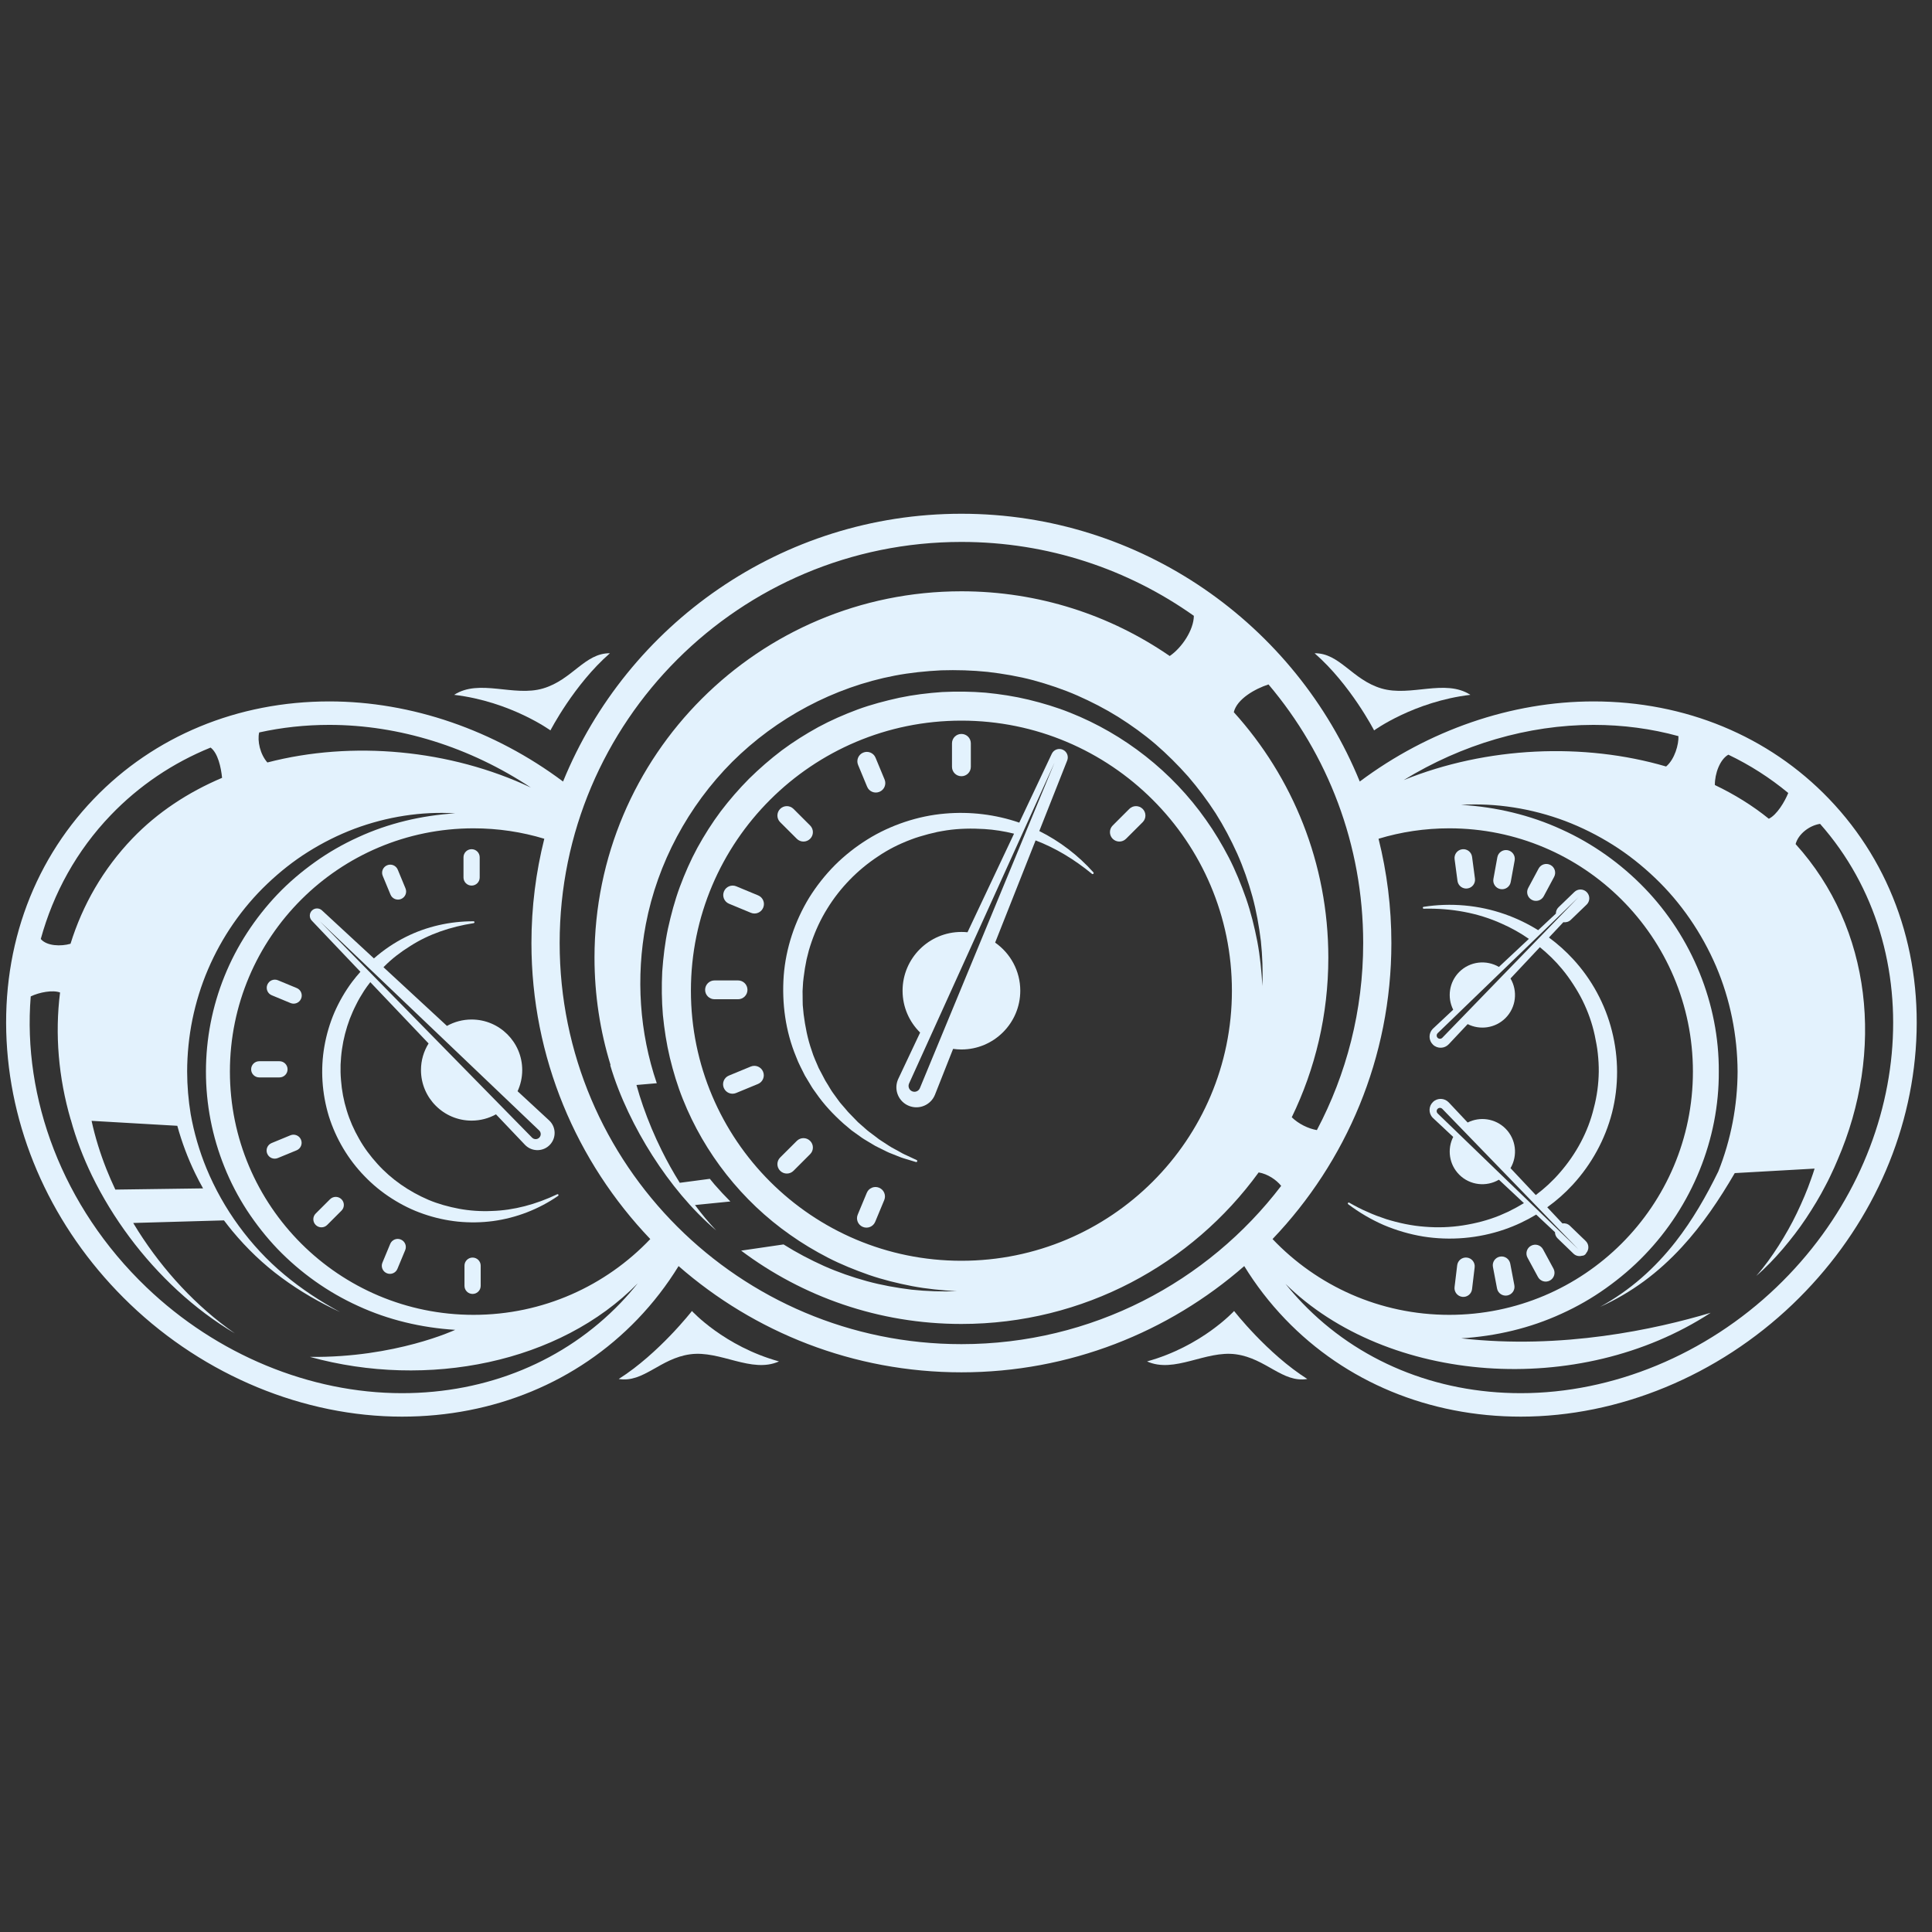 <svg xmlns="http://www.w3.org/2000/svg" xmlns:xlink="http://www.w3.org/1999/xlink" width="500" zoomAndPan="magnify" viewBox="0 0 375 375" height="500" preserveAspectRatio="xMidYMid meet" version="1.0"><rect x="0" y="0" width="375" height="375" fill="#333333" stroke="none"/><defs><clipPath id="0f7abef64d"><path d="M 1 99.609 L 373 99.609 L 373 275 L 1 275 Z M 1 99.609 " clip-rule="nonzero"/></clipPath></defs><path fill="#e3f2fd" d="M 253.746 267.66 C 245.961 262.73 239.539 254.465 239.539 254.465 C 239.539 254.465 233.289 261.309 222.637 264.25 C 227.973 266.648 234.008 262.066 239.879 262.867 C 245.746 263.668 248.945 268.461 253.746 267.66 Z M 105.398 133.629 C 99.723 135.305 93.062 131.691 88.148 134.867 C 99.121 136.168 106.84 141.77 106.84 141.77 C 106.84 141.77 111.434 132.848 118.387 126.797 C 113.52 126.734 111.078 131.957 105.398 133.629 Z M 255.164 126.797 C 262.113 132.848 266.711 141.77 266.711 141.77 C 266.711 141.77 274.43 136.168 285.398 134.867 C 280.488 131.691 273.828 135.305 268.148 133.629 C 262.473 131.957 260.031 126.734 255.164 126.797 Z M 120.094 267.66 C 127.879 262.73 134.305 254.465 134.305 254.465 C 134.305 254.465 140.555 261.309 151.203 264.25 C 145.867 266.648 139.832 262.066 133.965 262.867 C 128.098 263.668 124.895 268.461 120.094 267.66 " fill-opacity="1" fill-rule="nonzero"/><path fill="#e3f2fd" d="M 279.949 215.227 C 279.703 214.977 279.305 214.969 279.051 215.215 C 278.801 215.453 278.793 215.855 279.039 216.105 C 279.039 216.109 279.047 216.117 279.051 216.121 L 306.371 242.504 Z M 306.371 174.16 L 279.051 200.539 C 279.047 200.547 279.039 200.551 279.039 200.555 C 278.793 200.805 278.801 201.207 279.051 201.449 C 279.305 201.691 279.703 201.684 279.949 201.434 Z M 300.32 234.332 L 303.262 237.465 C 303.773 237.387 304.312 237.531 304.715 237.918 L 307.785 240.879 C 308.438 241.512 308.473 242.535 307.887 243.215 C 307.848 243.301 307.797 243.383 307.727 243.457 C 307.547 243.648 307.305 243.742 307.062 243.742 C 306.496 243.902 305.863 243.773 305.41 243.336 L 302.336 240.371 C 301.996 240.043 301.824 239.605 301.82 239.168 L 298.172 235.75 C 296.23 236.926 294.172 237.895 292.023 238.633 C 286.973 240.379 281.496 240.844 276.223 240.004 C 273.59 239.566 271.016 238.812 268.562 237.77 C 266.117 236.699 263.809 235.344 261.684 233.738 C 261.605 233.676 261.586 233.562 261.648 233.484 C 261.703 233.41 261.805 233.391 261.883 233.434 L 261.902 233.449 C 263.059 234.102 264.219 234.723 265.43 235.227 C 266.609 235.781 267.836 236.219 269.055 236.629 C 271.512 237.387 274.016 237.922 276.527 238.105 C 279.031 238.312 281.539 238.23 283.984 237.844 C 286.426 237.461 288.82 236.848 291.078 235.926 C 291.641 235.691 292.191 235.434 292.746 235.191 C 293.293 234.918 293.824 234.629 294.359 234.355 C 294.836 234.07 295.312 233.797 295.793 233.527 L 290.938 228.98 C 288.508 230.41 285.324 230.086 283.242 228.008 C 281.258 226.027 280.867 223.051 282.066 220.676 L 278.156 217.016 C 278.125 216.988 278.086 216.949 278.059 216.918 C 277.246 216.051 277.289 214.691 278.156 213.879 C 279.023 213.062 280.387 213.109 281.203 213.977 L 284.871 217.879 C 287.25 216.684 290.227 217.074 292.211 219.051 C 294.293 221.133 294.617 224.312 293.188 226.738 L 298.094 231.957 C 299.801 230.676 301.375 229.227 302.762 227.613 C 305.906 224.012 308.246 219.707 309.355 215.082 C 309.969 212.785 310.285 210.414 310.32 208.035 C 310.332 206.844 310.262 205.652 310.133 204.469 C 310.016 203.277 309.773 202.105 309.535 200.938 C 309.035 198.598 308.223 196.324 307.156 194.168 C 306.621 193.09 306.008 192.051 305.348 191.035 C 304.691 190.02 303.98 189.031 303.199 188.098 C 301.926 186.543 300.465 185.137 298.891 183.848 L 293.188 189.922 C 294.617 192.352 294.293 195.527 292.211 197.609 C 290.227 199.586 287.25 199.977 284.871 198.781 L 281.203 202.684 C 280.387 203.555 279.023 203.598 278.156 202.785 C 277.289 201.973 277.246 200.609 278.059 199.742 C 278.086 199.711 278.125 199.676 278.156 199.645 L 282.066 195.984 C 280.867 193.609 281.258 190.637 283.242 188.652 C 285.324 186.574 288.508 186.254 290.938 187.68 L 296.754 182.234 C 295.098 181.082 293.316 180.082 291.445 179.266 C 286.848 177.18 281.684 176.254 276.375 176.379 L 276.352 176.379 C 276.25 176.379 276.168 176.301 276.168 176.199 C 276.164 176.109 276.23 176.031 276.32 176.016 C 281.586 175.188 287.055 175.672 292.09 177.445 C 294.348 178.234 296.52 179.281 298.555 180.547 L 301.996 177.328 C 301.992 176.879 302.164 176.43 302.516 176.094 L 305.586 173.133 C 306.262 172.477 307.344 172.496 308 173.172 L 308 173.176 C 308.656 173.852 308.641 174.93 307.961 175.586 L 304.887 178.547 C 304.488 178.93 303.953 179.074 303.445 179 L 300.652 181.973 C 302.34 183.215 303.91 184.617 305.328 186.16 C 308.949 190.078 311.578 194.922 312.875 200.105 C 314.191 205.281 314.219 210.793 312.895 215.98 C 311.562 221.164 308.906 225.988 305.293 229.926 C 303.793 231.559 302.121 233.039 300.32 234.332 Z M 282.898 170.984 C 283.023 171.918 283.883 172.574 284.816 172.453 L 284.82 172.449 C 285.758 172.328 286.41 171.469 286.289 170.539 L 285.727 166.309 C 285.602 165.375 284.746 164.719 283.809 164.844 L 283.805 164.844 C 282.871 164.969 282.215 165.824 282.336 166.758 Z M 291.242 172.574 L 291.246 172.574 C 292.172 172.742 293.062 172.129 293.23 171.203 L 293.996 167.004 C 294.164 166.078 293.551 165.191 292.621 165.023 L 292.617 165.023 C 291.691 164.855 290.801 165.469 290.633 166.395 L 289.871 170.594 C 289.699 171.52 290.316 172.406 291.242 172.574 Z M 297.32 174.656 L 297.328 174.66 C 298.156 175.105 299.191 174.793 299.637 173.961 L 301.652 170.203 C 302.098 169.371 301.785 168.34 300.953 167.895 L 300.949 167.895 C 300.117 167.449 299.082 167.762 298.641 168.59 L 296.625 172.352 C 296.176 173.18 296.492 174.215 297.32 174.656 Z M 284.742 244.098 L 284.738 244.098 C 283.801 243.984 282.953 244.652 282.84 245.586 L 282.328 249.82 C 282.215 250.754 282.887 251.602 283.82 251.715 L 283.824 251.719 C 284.758 251.828 285.613 251.164 285.723 250.227 L 286.23 245.992 C 286.344 245.059 285.68 244.211 284.742 244.098 Z M 293.137 245.266 C 292.957 244.344 292.066 243.734 291.141 243.91 L 291.137 243.91 C 290.211 244.086 289.602 244.977 289.777 245.902 L 290.574 250.094 C 290.75 251.02 291.645 251.625 292.57 251.449 L 292.574 251.449 C 293.5 251.273 294.109 250.383 293.934 249.457 Z M 301.527 246.238 C 301.973 247.066 301.664 248.102 300.832 248.547 L 300.832 248.551 C 300.004 249 298.965 248.691 298.52 247.863 L 296.488 244.109 C 296.039 243.281 296.348 242.246 297.176 241.801 L 297.18 241.801 C 298.012 241.352 299.047 241.66 299.496 242.488 L 301.527 246.238 " fill-opacity="1" fill-rule="nonzero"/><path fill="#e3f2fd" d="M 103.27 220.812 C 103.277 220.816 103.289 220.824 103.293 220.832 C 103.684 221.207 104.309 221.191 104.684 220.801 C 105.059 220.41 105.043 219.789 104.648 219.418 L 62.066 178.805 Z M 108.328 232.121 C 104.582 234.703 100.223 236.398 95.699 237.008 C 93.434 237.312 91.137 237.336 88.867 237.113 C 86.594 236.875 84.352 236.375 82.195 235.625 C 80.031 234.887 77.973 233.863 76.047 232.629 C 74.121 231.402 72.34 229.949 70.758 228.301 C 67.57 225.023 65.18 220.984 63.816 216.621 C 62.496 212.246 62.172 207.566 62.969 203.066 C 63.363 200.816 64.012 198.609 64.91 196.512 C 65.824 194.418 66.973 192.43 68.332 190.598 C 68.844 189.914 69.391 189.262 69.957 188.625 L 60.52 178.695 C 59.984 178.133 60.008 177.246 60.57 176.711 C 61.109 176.199 61.953 176.203 62.492 176.703 L 72.578 186.027 C 74.445 184.395 76.508 182.988 78.723 181.879 C 82.801 179.824 87.375 178.809 91.918 178.82 C 92.02 178.82 92.098 178.902 92.098 179.004 C 92.098 179.094 92.031 179.168 91.945 179.184 L 91.918 179.188 C 87.438 179.891 83.219 181.312 79.613 183.637 C 77.801 184.762 76.109 186.047 74.633 187.535 C 74.562 187.602 74.5 187.672 74.434 187.738 L 86.754 199.129 C 88.172 198.34 89.801 197.887 91.535 197.887 C 96.957 197.887 101.363 202.289 101.363 207.699 C 101.363 209.164 101.039 210.555 100.461 211.805 L 106.582 217.465 C 107.934 218.715 108.016 220.82 106.762 222.172 C 105.512 223.523 103.398 223.605 102.047 222.355 C 101.992 222.309 101.938 222.254 101.891 222.203 L 96.27 216.293 C 94.867 217.066 93.254 217.512 91.535 217.512 C 86.121 217.512 81.711 213.109 81.711 207.699 C 81.711 205.805 82.254 204.035 83.188 202.535 L 71.875 190.637 C 71.449 191.184 71.035 191.738 70.66 192.32 C 70.105 193.191 69.574 194.07 69.129 194.992 C 68.66 195.898 68.254 196.836 67.883 197.781 C 67.176 199.684 66.66 201.648 66.379 203.645 C 66.234 204.641 66.156 205.641 66.105 206.648 C 66.105 207.152 66.09 207.656 66.102 208.156 C 66.133 208.656 66.129 209.16 66.188 209.66 C 66.34 211.66 66.707 213.637 67.305 215.547 C 67.883 217.461 68.699 219.305 69.699 221.039 C 70.676 222.793 71.898 224.41 73.254 225.906 C 75.957 228.906 79.379 231.266 83.16 232.887 C 85.059 233.691 87.066 234.234 89.125 234.625 C 91.184 235.004 93.312 235.148 95.441 235.051 C 99.727 234.93 104.023 233.77 108.125 231.82 L 108.148 231.809 C 108.238 231.766 108.348 231.801 108.387 231.895 C 108.43 231.977 108.398 232.07 108.328 232.121 Z M 91.73 244.094 L 91.727 244.094 C 90.859 244.094 90.156 244.797 90.156 245.66 L 90.156 249.586 C 90.156 250.449 90.859 251.152 91.727 251.152 L 91.73 251.152 C 92.598 251.152 93.301 250.449 93.301 249.586 L 93.301 245.66 C 93.301 244.797 92.598 244.094 91.73 244.094 Z M 91.535 171.891 L 91.539 171.891 C 92.406 171.891 93.109 171.188 93.109 170.324 L 93.109 166.398 C 93.109 165.531 92.406 164.828 91.539 164.828 L 91.535 164.828 C 90.668 164.828 89.965 165.531 89.965 166.398 L 89.965 170.324 C 89.965 171.188 90.668 171.891 91.535 171.891 Z M 55.816 207.559 L 55.816 207.551 C 55.816 206.688 55.113 205.984 54.246 205.984 L 50.316 205.984 C 49.449 205.984 48.746 206.688 48.746 207.551 L 48.746 207.559 C 48.746 208.422 49.449 209.125 50.316 209.125 L 54.246 209.125 C 55.113 209.125 55.816 208.422 55.816 207.559 Z M 66.277 232.773 C 65.664 232.16 64.672 232.16 64.059 232.773 L 61.277 235.547 C 60.664 236.156 60.664 237.152 61.277 237.762 L 61.281 237.766 C 61.895 238.379 62.891 238.379 63.504 237.766 L 66.281 234.988 C 66.895 234.379 66.895 233.383 66.281 232.773 Z M 58.422 221.211 C 58.09 220.41 57.172 220.031 56.371 220.359 L 52.719 221.867 C 51.914 222.199 51.535 223.117 51.863 223.918 L 51.871 223.93 C 52.203 224.73 53.121 225.109 53.922 224.777 L 57.574 223.273 C 58.375 222.941 58.758 222.023 58.426 221.223 Z M 75.797 173.645 C 76.125 174.445 77.047 174.824 77.848 174.496 L 77.859 174.488 C 78.66 174.16 79.043 173.242 78.711 172.441 L 77.203 168.797 C 76.867 167.996 75.953 167.613 75.148 167.945 L 75.141 167.949 C 74.336 168.281 73.953 169.199 74.285 169.996 Z M 77.809 240.598 L 77.793 240.59 C 76.992 240.258 76.074 240.641 75.742 241.438 L 74.227 245.082 C 73.895 245.879 74.273 246.797 75.07 247.129 L 75.086 247.137 C 75.887 247.469 76.805 247.09 77.137 246.289 L 78.652 242.648 C 78.984 241.844 78.605 240.93 77.809 240.598 Z M 58.449 193.832 L 58.441 193.844 C 58.109 194.645 57.191 195.023 56.391 194.691 L 52.738 193.176 C 51.938 192.844 51.559 191.93 51.891 191.125 L 51.898 191.113 C 52.23 190.316 53.148 189.934 53.953 190.27 L 57.598 191.781 C 58.402 192.113 58.781 193.031 58.449 193.832 " fill-opacity="1" fill-rule="nonzero"/><path fill="#e3f2fd" d="M 204.684 148.031 L 176.453 210.305 C 176.445 210.312 176.441 210.328 176.438 210.34 C 176.199 210.922 176.473 211.586 177.055 211.824 C 177.637 212.07 178.305 211.793 178.547 211.211 Z M 212.227 169.32 C 212.305 169.406 212.297 169.535 212.211 169.609 C 212.133 169.68 212.023 169.68 211.945 169.613 L 211.922 169.594 C 208.555 166.824 204.887 164.602 201.008 163.121 L 193.156 182.957 C 196.105 185.02 198.035 188.438 198.035 192.297 C 198.035 198.586 192.91 203.703 186.609 203.703 C 186.062 203.703 185.523 203.66 184.996 203.586 L 181.48 212.477 C 180.691 214.469 178.438 215.441 176.441 214.656 C 174.449 213.871 173.473 211.617 174.258 209.629 C 174.289 209.555 174.324 209.473 174.359 209.398 L 178.598 200.418 C 176.492 198.348 175.188 195.473 175.188 192.297 C 175.188 186.008 180.312 180.891 186.609 180.891 C 187.012 180.891 187.402 180.91 187.793 180.949 L 196.824 161.816 C 194.93 161.344 193.004 161.039 191.082 160.918 C 188.621 160.766 186.16 160.805 183.754 161.164 C 183.152 161.242 182.559 161.379 181.961 161.477 C 181.367 161.613 180.781 161.75 180.199 161.898 C 179.035 162.219 177.875 162.539 176.758 162.98 C 174.512 163.824 172.363 164.906 170.391 166.25 C 166.418 168.875 163.031 172.355 160.559 176.387 C 159.305 178.395 158.309 180.555 157.535 182.789 C 157.32 183.344 157.184 183.918 156.996 184.48 C 156.84 185.051 156.703 185.629 156.562 186.203 C 156.32 187.363 156.121 188.535 155.984 189.719 L 155.883 190.605 C 155.855 190.902 155.848 191.203 155.828 191.5 C 155.812 191.797 155.785 192.098 155.777 192.395 L 155.789 193.289 C 155.801 193.887 155.785 194.488 155.812 195.082 L 155.984 196.875 C 156.293 199.242 156.746 201.625 157.555 203.914 C 157.895 205.086 158.441 206.176 158.906 207.309 C 159.184 207.852 159.477 208.387 159.762 208.93 C 159.91 209.199 160.039 209.48 160.191 209.746 L 160.676 210.531 C 161.004 211.055 161.293 211.605 161.66 212.105 L 162.754 213.613 C 162.93 213.871 163.129 214.109 163.336 214.344 L 163.949 215.051 L 164.559 215.77 C 164.758 216.008 164.996 216.215 165.207 216.445 L 166.527 217.809 L 167.953 219.062 C 168.422 219.5 168.941 219.867 169.453 220.25 C 169.707 220.441 169.965 220.629 170.219 220.828 L 170.602 221.125 C 170.734 221.219 170.871 221.301 171.004 221.391 L 172.629 222.449 C 173.176 222.809 173.762 223.074 174.332 223.402 L 175.191 223.887 C 175.48 224.047 175.781 224.164 176.082 224.309 C 176.68 224.578 177.281 224.859 177.887 225.152 L 177.93 225.168 C 178.027 225.219 178.07 225.34 178.023 225.441 C 177.98 225.531 177.875 225.574 177.781 225.547 L 175.863 224.969 C 175.547 224.863 175.223 224.785 174.91 224.664 L 173.977 224.297 L 173.047 223.926 C 172.738 223.801 172.422 223.688 172.125 223.531 L 170.332 222.641 C 170.18 222.566 170.027 222.496 169.883 222.414 L 169.453 222.16 L 168.594 221.645 C 168.02 221.301 167.438 220.969 166.906 220.562 L 165.273 219.395 L 163.738 218.102 C 161.746 216.324 159.898 214.359 158.379 212.152 L 157.793 211.336 C 157.602 211.062 157.441 210.77 157.266 210.484 C 156.918 209.91 156.562 209.344 156.23 208.766 C 155.645 207.562 154.984 206.395 154.527 205.129 C 152.465 200.18 151.734 194.73 152.117 189.398 C 152.527 184.047 154.27 178.82 157.059 174.242 C 158.477 171.965 160.148 169.848 162.039 167.941 C 163.938 166.047 166.059 164.375 168.332 162.957 C 170.602 161.531 173.059 160.402 175.602 159.547 C 178.145 158.699 180.785 158.137 183.453 157.914 C 188.305 157.492 193.242 158.086 197.84 159.672 L 204.148 146.312 C 204.531 145.496 205.504 145.148 206.32 145.531 C 207.105 145.902 207.457 146.812 207.145 147.605 L 201.727 161.305 C 205.695 163.285 209.281 166.023 212.227 169.32 Z M 186.605 150.664 L 186.613 150.664 C 187.621 150.664 188.438 149.848 188.438 148.844 L 188.438 144.281 C 188.438 143.273 187.621 142.457 186.613 142.457 L 186.605 142.457 C 185.598 142.457 184.781 143.273 184.781 144.281 L 184.781 148.844 C 184.781 149.848 185.598 150.664 186.605 150.664 Z M 145.082 192.129 L 145.082 192.125 C 145.082 191.117 144.266 190.301 143.254 190.301 L 138.688 190.301 C 137.68 190.301 136.863 191.117 136.863 192.125 L 136.863 192.129 C 136.863 193.137 137.68 193.953 138.688 193.953 L 143.254 193.953 C 144.266 193.953 145.082 193.137 145.082 192.129 Z M 154.664 162.812 C 155.375 163.523 156.531 163.523 157.242 162.812 L 157.246 162.809 C 157.961 162.098 157.961 160.941 157.246 160.23 L 154.016 157.004 C 153.305 156.293 152.148 156.293 151.434 157.004 L 151.43 157.004 C 150.715 157.719 150.715 158.875 151.43 159.586 Z M 157.242 221.445 C 156.531 220.734 155.375 220.734 154.664 221.445 L 151.43 224.668 C 150.715 225.383 150.715 226.535 151.43 227.25 L 151.434 227.254 C 152.148 227.965 153.305 227.965 154.016 227.254 L 157.246 224.023 C 157.961 223.312 157.961 222.16 157.246 221.445 Z M 221.793 157.004 L 221.789 157.004 C 221.074 156.293 219.918 156.293 219.203 157.004 L 215.973 160.23 C 215.262 160.941 215.262 162.098 215.973 162.809 L 215.977 162.812 C 216.688 163.523 217.844 163.523 218.559 162.812 L 221.793 159.586 C 222.504 158.875 222.504 157.719 221.793 157.004 Z M 148.109 208.004 C 147.723 207.074 146.652 206.633 145.723 207.016 L 141.477 208.77 C 140.543 209.152 140.102 210.223 140.484 211.148 L 140.492 211.164 C 140.879 212.094 141.945 212.539 142.875 212.152 L 147.125 210.398 C 148.055 210.016 148.5 208.949 148.113 208.02 Z M 168.309 152.703 C 168.695 153.637 169.758 154.078 170.691 153.695 L 170.707 153.688 C 171.641 153.305 172.082 152.234 171.699 151.305 L 169.941 147.066 C 169.559 146.137 168.488 145.691 167.559 146.078 L 167.543 146.082 C 166.609 146.469 166.168 147.535 166.551 148.465 Z M 170.645 230.543 L 170.629 230.535 C 169.699 230.152 168.629 230.59 168.246 231.523 L 166.484 235.758 C 166.094 236.688 166.539 237.754 167.469 238.141 L 167.48 238.145 C 168.414 238.531 169.48 238.09 169.871 237.164 L 171.633 232.926 C 172.016 231.996 171.578 230.93 170.645 230.543 Z M 148.141 176.172 L 148.133 176.188 C 147.746 177.117 146.676 177.559 145.746 177.172 L 141.504 175.414 C 140.574 175.027 140.133 173.961 140.52 173.031 L 140.523 173.016 C 140.91 172.086 141.977 171.645 142.906 172.031 L 147.152 173.793 C 148.086 174.176 148.527 175.242 148.141 176.172 " fill-opacity="1" fill-rule="nonzero"/><g clip-path="url(#0f7abef64d)"><path fill="#e3f2fd" d="M 344.789 249.871 C 331.145 262.926 313.062 270.414 295.18 270.414 C 278.672 270.414 263.609 264.195 252.77 252.902 C 251.625 251.711 250.543 250.473 249.52 249.203 C 269.25 268.586 306.422 271.523 332.047 254.809 C 321.402 257.996 303.207 261.988 283.66 259.773 L 283.695 259.773 C 283.66 259.77 283.621 259.77 283.582 259.77 C 290.367 259.359 297.012 257.789 303.078 254.996 C 306.117 253.621 309.016 251.961 311.711 250.035 C 314.414 248.109 316.945 245.969 319.227 243.582 C 328.402 234.082 333.699 221.098 333.617 207.992 C 333.703 194.891 328.402 181.906 319.23 172.402 C 314.652 167.66 309.16 163.734 303.078 160.988 C 297.016 158.199 290.367 156.625 283.582 156.219 C 290.375 155.82 297.301 156.922 303.766 159.344 C 306.992 160.566 310.105 162.129 313.043 163.973 C 315.984 165.816 318.719 167.996 321.238 170.398 C 326.289 175.207 330.305 181.102 333.078 187.527 C 335.832 193.969 337.23 200.984 337.266 207.992 C 337.238 214.609 335.977 221.223 333.527 227.367 C 331.184 232.164 328.527 236.797 325.246 241.004 C 323.258 243.551 321.043 245.93 318.59 248.062 C 316.145 250.195 313.449 252.074 310.582 253.66 C 313.57 252.312 316.43 250.645 319.094 248.684 C 321.754 246.727 324.219 244.48 326.465 242.035 C 330.461 237.699 333.762 232.773 336.715 227.699 L 352.211 226.824 C 352 227.496 351.789 228.16 351.543 228.812 C 350.766 231.078 349.805 233.281 348.77 235.457 C 347.73 237.633 346.531 239.73 345.234 241.781 C 343.926 243.828 342.512 245.816 340.891 247.652 C 342.758 246.059 344.453 244.266 346.059 242.395 C 347.656 240.512 349.176 238.547 350.551 236.48 C 351.922 234.41 353.23 232.277 354.367 230.047 C 354.969 228.945 355.477 227.801 356.012 226.664 C 356.246 226.16 356.461 225.648 356.672 225.137 C 365.785 204.078 363.348 180.203 348.527 163.836 C 349.047 161.887 351.18 160.227 353.277 159.91 C 375.016 184.516 371.445 224.359 344.789 249.871 Z M 247 240.5 C 261.285 225.539 270.066 205.293 270.066 183.043 C 270.066 176.062 269.199 169.281 267.574 162.801 C 271.918 161.484 276.527 160.777 281.301 160.777 C 307.422 160.777 328.594 181.918 328.594 207.992 C 328.594 234.074 307.422 255.211 281.301 255.211 C 267.801 255.211 255.617 249.559 247 240.5 Z M 239.113 192.297 C 239.113 221.246 215.605 244.715 186.609 244.715 C 157.613 244.715 134.105 221.246 134.105 192.297 C 134.105 163.348 157.613 139.875 186.609 139.875 C 215.605 139.875 239.113 163.348 239.113 192.297 Z M 186.609 260.898 C 143.543 260.898 108.629 226.043 108.629 183.043 C 108.629 140.043 143.543 105.188 186.609 105.188 C 203.418 105.188 218.988 110.5 231.727 119.531 C 231.695 122.281 229.406 125.723 227.039 127.332 C 215.555 119.414 201.625 114.77 186.609 114.77 C 147.277 114.77 115.391 146.605 115.391 185.875 C 115.391 193.133 116.484 200.133 118.512 206.73 L 118.441 206.746 C 119.375 209.914 120.582 212.941 121.965 215.863 C 123.352 218.785 124.918 221.602 126.645 224.309 C 128.371 227.008 130.262 229.605 132.316 232.047 C 134.371 234.488 136.598 236.777 139.016 238.828 C 137.535 237.266 136.168 235.609 134.895 233.895 L 141.762 233.207 C 140.699 232.145 139.672 231.043 138.684 229.906 C 138.375 229.547 138.082 229.176 137.781 228.809 L 131.945 229.582 C 130.668 227.543 129.496 225.445 128.434 223.297 C 127.047 220.5 125.836 217.621 124.816 214.695 C 124.344 213.34 123.918 211.969 123.539 210.594 L 127.48 210.254 C 124.117 200.414 123.406 189.664 125.355 179.402 C 127.617 167.539 133.59 156.438 142.121 147.879 C 150.691 139.355 161.816 133.398 173.695 131.133 C 176.664 130.566 179.676 130.262 182.684 130.109 C 185.699 130.016 188.715 130.105 191.711 130.414 C 194.699 130.766 197.676 131.266 200.582 132.039 C 203.484 132.836 206.34 133.789 209.09 134.992 C 211.836 136.203 214.508 137.574 217.047 139.156 C 219.582 140.754 222.016 142.5 224.285 144.441 C 226.539 146.395 228.656 148.5 230.629 150.73 C 232.566 152.984 234.352 155.367 235.957 157.855 C 237.547 160.363 238.922 162.992 240.141 165.68 C 241.34 168.379 242.309 171.172 243.09 174.004 C 243.863 176.844 244.375 179.738 244.734 182.645 C 245.047 185.551 245.129 188.477 245.031 191.383 C 244.859 188.477 244.582 185.586 244.043 182.742 C 243.488 179.906 242.801 177.098 241.859 174.379 C 240.898 171.664 239.828 169 238.516 166.449 C 237.191 163.906 235.727 161.445 234.07 159.121 C 227.5 149.773 218.191 142.492 207.703 138.328 C 205.082 137.277 202.375 136.469 199.641 135.805 C 196.902 135.145 194.109 134.723 191.316 134.449 C 188.512 134.215 185.695 134.188 182.887 134.324 C 180.086 134.52 177.297 134.855 174.551 135.434 C 171.816 136.039 169.098 136.746 166.469 137.711 C 163.844 138.688 161.27 139.809 158.809 141.141 C 156.355 142.492 153.984 143.984 151.734 145.656 C 149.504 147.348 147.391 149.188 145.398 151.148 C 143.426 153.137 141.59 155.25 139.895 157.477 C 138.219 159.719 136.723 162.086 135.371 164.539 C 134.035 166.996 132.914 169.566 131.938 172.188 C 130.973 174.812 130.254 177.523 129.648 180.254 C 129.07 182.996 128.738 185.781 128.539 188.578 C 128.402 191.383 128.43 194.191 128.664 196.992 C 128.941 199.789 129.367 202.57 130.02 205.305 C 130.684 208.035 131.496 210.742 132.547 213.355 C 136.723 223.832 144.016 233.129 153.379 239.684 C 155.707 241.336 158.172 242.805 160.719 244.121 C 163.273 245.434 165.945 246.504 168.66 247.461 C 171.387 248.398 174.199 249.086 177.043 249.637 C 179.891 250.176 182.785 250.453 185.699 250.625 C 182.785 250.719 179.855 250.637 176.941 250.324 C 174.035 249.969 171.133 249.453 168.289 248.68 C 165.453 247.902 162.656 246.934 159.953 245.734 C 157.258 244.52 154.629 243.145 152.117 241.562 C 152.109 241.555 152.098 241.547 152.09 241.543 L 143.855 242.746 C 155.762 251.684 170.566 256.98 186.609 256.98 C 210.344 256.98 231.363 245.387 244.305 227.566 C 246.078 227.867 247.746 229.012 248.676 230.176 C 234.434 248.844 211.934 260.898 186.609 260.898 Z M 91.918 255.211 C 65.801 255.211 44.625 234.074 44.625 207.992 C 44.625 181.918 65.801 160.777 91.918 160.777 C 96.695 160.777 101.301 161.484 105.648 162.801 C 104.02 169.281 103.152 176.062 103.152 183.043 C 103.152 205.293 111.934 225.539 126.219 240.5 C 117.605 249.559 105.422 255.211 91.918 255.211 Z M 120.453 252.902 C 109.609 264.195 94.547 270.414 78.039 270.414 C 60.152 270.414 42.074 262.926 28.434 249.871 C 12.035 234.176 4.375 213.062 5.965 193.402 C 7.652 192.59 10.23 192.113 11.656 192.641 C 10.637 200.719 11.34 209.133 13.723 217.32 L 13.742 217.324 C 14.762 221.078 16.16 224.691 17.828 228.145 C 19.887 232.383 22.355 236.395 25.148 240.141 C 27.941 243.887 31.07 247.363 34.488 250.512 C 37.906 253.656 41.621 256.465 45.594 258.812 C 41.805 256.176 38.34 253.125 35.207 249.781 C 32.078 246.441 29.281 242.812 26.84 238.977 C 26.504 238.445 26.176 237.914 25.855 237.379 L 43.473 236.875 C 44 237.574 44.539 238.266 45.098 238.941 C 47.93 242.348 51.137 245.426 54.691 248.027 C 58.23 250.641 62.051 252.832 66.016 254.668 C 62.168 252.59 58.516 250.188 55.184 247.402 C 51.848 244.633 48.898 241.43 46.359 237.961 C 43.816 234.488 41.707 230.723 40.074 226.777 C 38.676 223.379 37.652 219.836 37.012 216.258 C 36.562 213.527 36.332 210.762 36.324 207.992 C 36.332 204.598 36.672 201.199 37.348 197.867 C 38.035 194.535 39.039 191.273 40.379 188.152 C 43.047 181.914 46.973 176.219 51.863 171.562 C 54.309 169.234 56.957 167.125 59.809 165.34 C 62.66 163.551 65.672 162.043 68.801 160.863 C 75.07 158.523 81.777 157.461 88.355 157.867 C 81.789 158.277 75.355 159.805 69.492 162.516 C 66.555 163.848 63.75 165.457 61.141 167.324 C 58.531 169.188 56.082 171.262 53.875 173.57 C 49.477 178.195 45.941 183.602 43.574 189.48 C 41.195 195.352 39.973 201.672 39.973 207.992 C 39.965 214.324 41.195 220.637 43.566 226.512 C 44.742 229.449 46.215 232.281 47.949 234.945 C 49.691 237.598 51.668 240.113 53.871 242.422 C 58.305 247.012 63.609 250.812 69.488 253.477 C 75.355 256.188 81.789 257.715 88.355 258.121 C 88.355 258.121 76.758 263.57 60.156 263.371 C 82.973 269.68 108.676 264.531 123.785 249.094 C 122.738 250.406 121.629 251.676 120.453 252.902 Z M 34.414 218.516 C 35.293 221.703 36.453 224.801 37.887 227.754 C 38.367 228.742 38.875 229.711 39.414 230.664 L 22.387 230.898 C 21.766 229.582 21.184 228.254 20.648 226.906 C 19.441 223.855 18.465 220.723 17.777 217.555 Z M 21.504 158.211 C 26.996 152.488 33.574 148.07 40.879 145.102 C 42.297 146.18 42.902 148.926 43.105 150.977 C 36.527 153.766 30.578 157.664 25.707 162.734 C 20.02 168.664 16.027 175.652 13.688 183.184 C 11.828 183.719 9.086 183.645 7.914 182.258 C 10.352 173.387 14.863 165.129 21.504 158.211 Z M 50.305 142.168 C 54.684 141.199 59.242 140.699 63.914 140.699 C 77.52 140.699 91.234 145.039 103.031 152.859 C 87.379 145.488 68.422 143.699 51.898 147.996 C 50.484 146.395 49.922 143.82 50.305 142.168 Z M 264.594 183.043 C 264.594 196.156 261.34 208.508 255.605 219.352 C 253.953 219.074 252.043 218.148 250.73 216.859 C 255.277 207.492 257.828 196.98 257.828 185.875 C 257.828 167.551 250.883 150.84 239.48 138.234 C 240.086 135.668 243.617 133.688 246.215 132.848 C 257.68 146.398 264.594 163.914 264.594 183.043 Z M 309.305 140.699 C 315.008 140.699 320.539 141.441 325.785 142.883 C 325.852 144.48 325.07 147.363 323.391 148.777 C 307.426 144.098 288.586 144.883 272.457 151.414 C 283.719 144.504 296.562 140.699 309.305 140.699 Z M 335.473 146.484 C 339.641 148.477 343.539 150.965 347.098 153.918 C 346.414 155.609 344.891 158.172 343.328 158.918 C 340.18 156.371 336.656 154.188 332.855 152.375 C 332.824 150.184 333.836 147.395 335.473 146.484 Z M 355.012 155.059 C 343.305 142.859 327.07 136.145 309.305 136.145 C 293.34 136.145 277.25 141.73 263.93 151.695 C 251.5 121.242 221.527 99.719 186.609 99.719 C 151.691 99.719 121.719 121.242 109.289 151.695 C 95.969 141.73 79.879 136.145 63.914 136.145 C 46.148 136.145 29.914 142.859 18.207 155.059 C 5.953 167.824 -0.02 185.117 1.391 203.758 C 2.785 222.211 11.27 239.758 25.273 253.16 C 39.758 267.02 58.988 274.969 78.039 274.969 C 95.805 274.969 112.035 268.254 123.746 256.055 C 126.793 252.879 129.453 249.426 131.711 245.746 C 146.395 258.578 165.609 266.367 186.609 266.367 C 207.613 266.367 226.828 258.578 241.508 245.746 C 243.766 249.426 246.426 252.879 249.473 256.055 C 261.184 268.254 277.414 274.969 295.18 274.969 C 314.23 274.969 333.461 267.02 347.945 253.16 C 361.949 239.758 370.434 222.211 371.832 203.758 C 373.242 185.117 367.266 167.824 355.012 155.059 " fill-opacity="1" fill-rule="nonzero"/></g></svg>